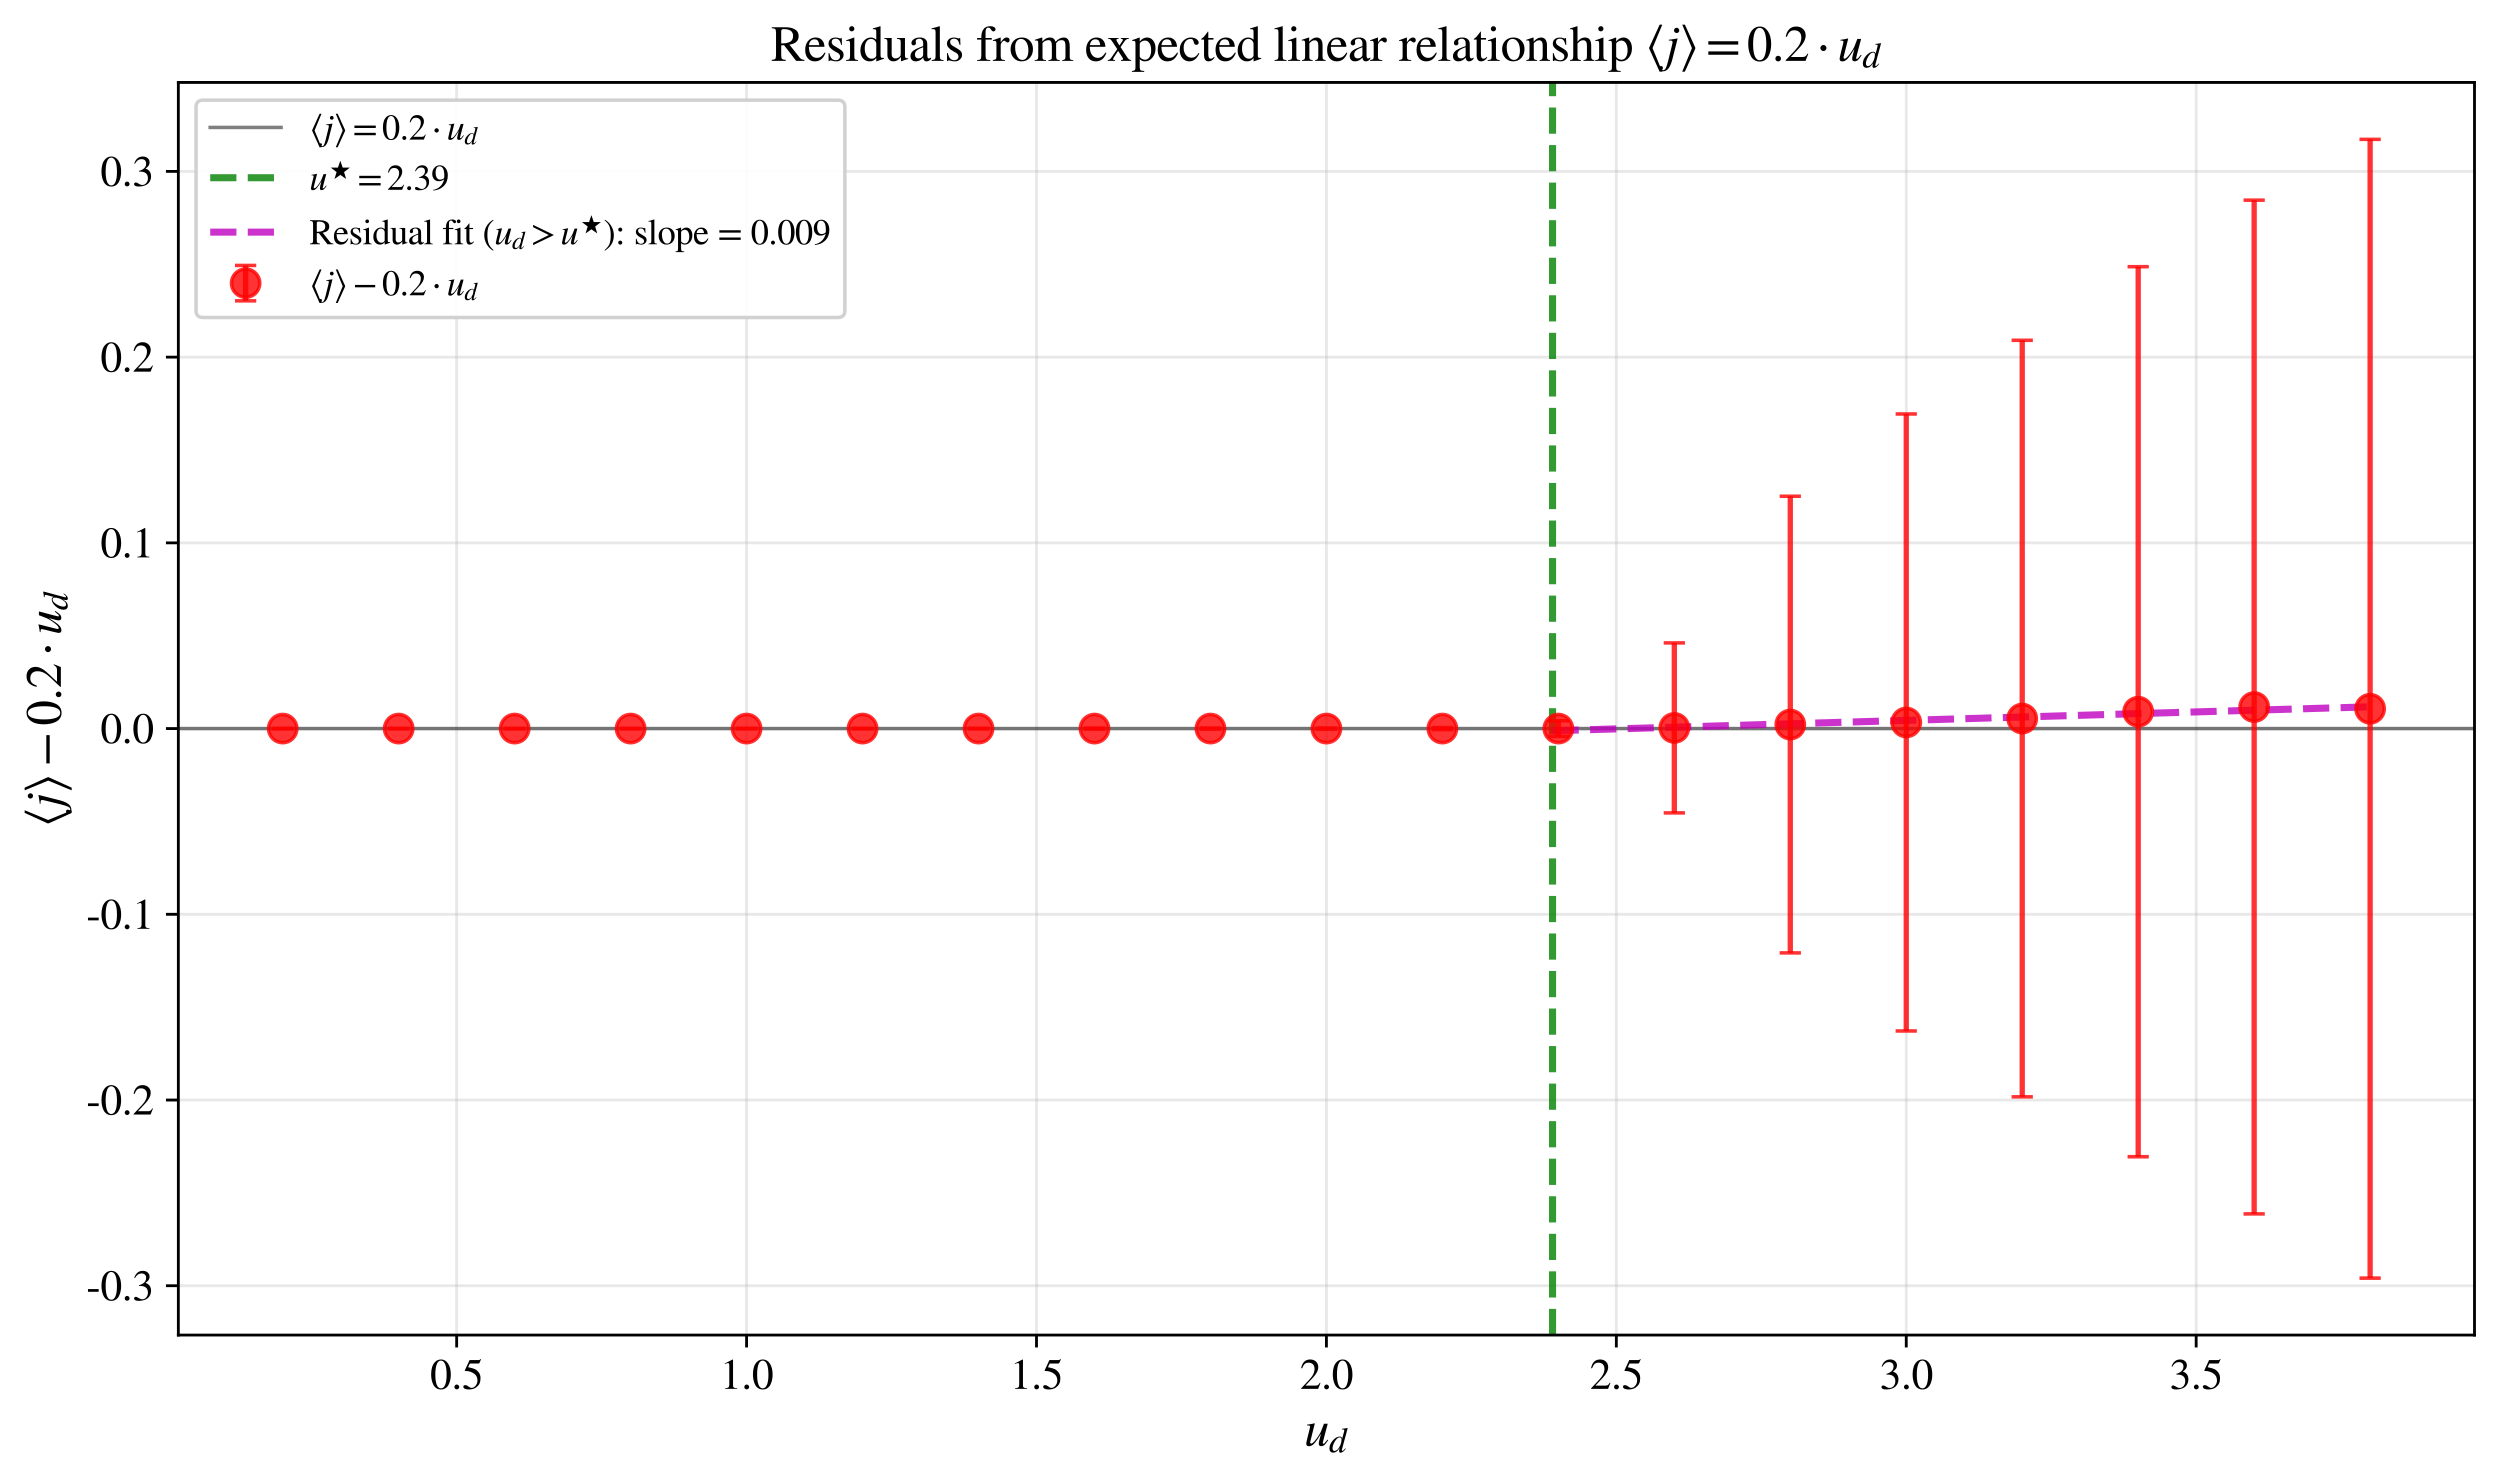 <?xml version="1.0" encoding="utf-8" standalone="no"?>
<!DOCTYPE svg PUBLIC "-//W3C//DTD SVG 1.1//EN"
  "http://www.w3.org/Graphics/SVG/1.1/DTD/svg11.dtd">
<svg xmlns:xlink="http://www.w3.org/1999/xlink" width="705.896pt" height="418.567pt" viewBox="0 0 705.896 418.567" xmlns="http://www.w3.org/2000/svg" version="1.1">
 <defs>
  <style type="text/css">*{stroke-linejoin: round; stroke-linecap: butt}</style>
 </defs>
 <g id="figure_1">
  <g id="patch_1">
   <path d="M 0 418.567 
L 705.896 418.567 
L 705.896 0 
L 0 0 
z
" style="fill: #ffffff"/>
  </g>
  <g id="axes_1">
   <g id="patch_2">
    <path d="M 50.356 376.967 
L 698.696 376.967 
L 698.696 23.28 
L 50.356 23.28 
z
" style="fill: #ffffff"/>
   </g>
   <g id="matplotlib.axis_1">
    <g id="xtick_1">
     <g id="line2d_1">
      <path d="M 128.942 376.967 
L 128.942 23.28 
" clip-path="url(#p0d3e8752c0)" style="fill: none; stroke: #b0b0b0; stroke-opacity: 0.3; stroke-width: 0.8; stroke-linecap: square"/>
     </g>
     <g id="line2d_2">
      <defs>
       <path id="m5eecadf850" d="M 0 0 
L 0 3.5 
" style="stroke: #000000; stroke-width: 0.8"/>
      </defs>
      <g>
       <use xlink:href="#m5eecadf850" x="128.942" y="376.967" style="stroke: #000000; stroke-width: 0.8"/>
      </g>
     </g>
     <g id="text_1">
      <!-- 0.5 -->
      <g transform="translate(121.442 392.163) scale(0.12 -0.12)">
       <defs>
        <path id="STIXGeneral-Regular-30" d="M 3046 2112 
Q 3046 1683 2963 1302 
Q 2880 922 2717 602 
Q 2554 282 2266 96 
Q 1978 -90 1600 -90 
Q 1210 -90 915 108 
Q 621 307 461 640 
Q 301 973 227 1350 
Q 154 1728 154 2150 
Q 154 2746 301 3222 
Q 448 3699 790 4012 
Q 1133 4326 1626 4326 
Q 2253 4326 2649 3712 
Q 3046 3098 3046 2112 
z
M 2432 2080 
Q 2432 3091 2217 3625 
Q 2003 4160 1587 4160 
Q 1190 4160 979 3622 
Q 768 3085 768 2106 
Q 768 1120 979 598 
Q 1190 77 1600 77 
Q 2003 77 2217 598 
Q 2432 1120 2432 2080 
z
" transform="scale(0.016)"/>
        <path id="STIXGeneral-Regular-2e" d="M 1158 275 
Q 1158 134 1052 32 
Q 947 -70 800 -70 
Q 653 -70 550 32 
Q 448 134 448 281 
Q 448 429 553 534 
Q 659 640 806 640 
Q 947 640 1052 531 
Q 1158 422 1158 275 
z
" transform="scale(0.016)"/>
        <path id="STIXGeneral-Regular-35" d="M 2803 4358 
L 2573 3814 
Q 2534 3731 2400 3731 
L 1158 3731 
L 902 3187 
Q 1606 3053 1920 2896 
Q 2234 2739 2502 2368 
Q 2726 2061 2726 1555 
Q 2726 1094 2576 780 
Q 2426 467 2099 224 
Q 1664 -90 1011 -90 
Q 646 -90 422 19 
Q 198 128 198 307 
Q 198 550 486 550 
Q 717 550 960 352 
Q 1210 147 1414 147 
Q 1747 147 2012 480 
Q 2278 813 2278 1229 
Q 2278 1843 1850 2189 
Q 1293 2637 486 2637 
Q 410 2637 410 2688 
L 416 2720 
L 1114 4237 
L 2438 4237 
Q 2547 4237 2608 4269 
Q 2669 4301 2746 4403 
L 2803 4358 
z
" transform="scale(0.016)"/>
       </defs>
       <use xlink:href="#STIXGeneral-Regular-30"/>
       <use xlink:href="#STIXGeneral-Regular-2e" x="50"/>
       <use xlink:href="#STIXGeneral-Regular-35" x="75"/>
      </g>
     </g>
    </g>
    <g id="xtick_2">
     <g id="line2d_3">
      <path d="M 210.803 376.967 
L 210.803 23.28 
" clip-path="url(#p0d3e8752c0)" style="fill: none; stroke: #b0b0b0; stroke-opacity: 0.3; stroke-width: 0.8; stroke-linecap: square"/>
     </g>
     <g id="line2d_4">
      <g>
       <use xlink:href="#m5eecadf850" x="210.803" y="376.967" style="stroke: #000000; stroke-width: 0.8"/>
      </g>
     </g>
     <g id="text_2">
      <!-- 1.0 -->
      <g transform="translate(203.303 392.163) scale(0.12 -0.12)">
       <defs>
        <path id="STIXGeneral-Regular-31" d="M 2522 0 
L 755 0 
L 755 96 
Q 1107 115 1235 227 
Q 1363 339 1363 608 
L 1363 3482 
Q 1363 3795 1171 3795 
Q 1082 3795 883 3718 
L 710 3654 
L 710 3744 
L 1856 4326 
L 1914 4307 
L 1914 486 
Q 1914 275 2042 185 
Q 2170 96 2522 96 
L 2522 0 
z
" transform="scale(0.016)"/>
       </defs>
       <use xlink:href="#STIXGeneral-Regular-31"/>
       <use xlink:href="#STIXGeneral-Regular-2e" x="50"/>
       <use xlink:href="#STIXGeneral-Regular-30" x="75"/>
      </g>
     </g>
    </g>
    <g id="xtick_3">
     <g id="line2d_5">
      <path d="M 292.665 376.967 
L 292.665 23.28 
" clip-path="url(#p0d3e8752c0)" style="fill: none; stroke: #b0b0b0; stroke-opacity: 0.3; stroke-width: 0.8; stroke-linecap: square"/>
     </g>
     <g id="line2d_6">
      <g>
       <use xlink:href="#m5eecadf850" x="292.665" y="376.967" style="stroke: #000000; stroke-width: 0.8"/>
      </g>
     </g>
     <g id="text_3">
      <!-- 1.5 -->
      <g transform="translate(285.165 392.163) scale(0.12 -0.12)">
       <use xlink:href="#STIXGeneral-Regular-31"/>
       <use xlink:href="#STIXGeneral-Regular-2e" x="50"/>
       <use xlink:href="#STIXGeneral-Regular-35" x="75"/>
      </g>
     </g>
    </g>
    <g id="xtick_4">
     <g id="line2d_7">
      <path d="M 374.526 376.967 
L 374.526 23.28 
" clip-path="url(#p0d3e8752c0)" style="fill: none; stroke: #b0b0b0; stroke-opacity: 0.3; stroke-width: 0.8; stroke-linecap: square"/>
     </g>
     <g id="line2d_8">
      <g>
       <use xlink:href="#m5eecadf850" x="374.526" y="376.967" style="stroke: #000000; stroke-width: 0.8"/>
      </g>
     </g>
     <g id="text_4">
      <!-- 2.0 -->
      <g transform="translate(367.026 392.163) scale(0.12 -0.12)">
       <defs>
        <path id="STIXGeneral-Regular-32" d="M 3034 877 
L 2688 0 
L 186 0 
L 186 77 
L 1325 1286 
Q 1773 1754 1965 2144 
Q 2157 2534 2157 2950 
Q 2157 3379 1920 3616 
Q 1683 3853 1267 3853 
Q 922 3853 720 3673 
Q 518 3494 326 3021 
L 192 3053 
Q 301 3648 630 3987 
Q 960 4326 1523 4326 
Q 2054 4326 2380 4006 
Q 2707 3686 2707 3200 
Q 2707 2477 1888 1613 
L 832 486 
L 2330 486 
Q 2541 486 2665 569 
Q 2790 653 2944 915 
L 3034 877 
z
" transform="scale(0.016)"/>
       </defs>
       <use xlink:href="#STIXGeneral-Regular-32"/>
       <use xlink:href="#STIXGeneral-Regular-2e" x="50"/>
       <use xlink:href="#STIXGeneral-Regular-30" x="75"/>
      </g>
     </g>
    </g>
    <g id="xtick_5">
     <g id="line2d_9">
      <path d="M 456.387 376.967 
L 456.387 23.28 
" clip-path="url(#p0d3e8752c0)" style="fill: none; stroke: #b0b0b0; stroke-opacity: 0.3; stroke-width: 0.8; stroke-linecap: square"/>
     </g>
     <g id="line2d_10">
      <g>
       <use xlink:href="#m5eecadf850" x="456.387" y="376.967" style="stroke: #000000; stroke-width: 0.8"/>
      </g>
     </g>
     <g id="text_5">
      <!-- 2.5 -->
      <g transform="translate(448.887 392.163) scale(0.12 -0.12)">
       <use xlink:href="#STIXGeneral-Regular-32"/>
       <use xlink:href="#STIXGeneral-Regular-2e" x="50"/>
       <use xlink:href="#STIXGeneral-Regular-35" x="75"/>
      </g>
     </g>
    </g>
    <g id="xtick_6">
     <g id="line2d_11">
      <path d="M 538.248 376.967 
L 538.248 23.28 
" clip-path="url(#p0d3e8752c0)" style="fill: none; stroke: #b0b0b0; stroke-opacity: 0.3; stroke-width: 0.8; stroke-linecap: square"/>
     </g>
     <g id="line2d_12">
      <g>
       <use xlink:href="#m5eecadf850" x="538.248" y="376.967" style="stroke: #000000; stroke-width: 0.8"/>
      </g>
     </g>
     <g id="text_6">
      <!-- 3.0 -->
      <g transform="translate(530.748 392.163) scale(0.12 -0.12)">
       <defs>
        <path id="STIXGeneral-Regular-33" d="M 390 3264 
L 288 3290 
Q 435 3770 748 4048 
Q 1062 4326 1542 4326 
Q 1990 4326 2265 4083 
Q 2541 3840 2541 3450 
Q 2541 2925 1946 2566 
Q 2298 2413 2477 2227 
Q 2758 1914 2758 1402 
Q 2758 890 2464 506 
Q 2246 211 1840 60 
Q 1434 -90 979 -90 
Q 262 -90 262 275 
Q 262 378 339 442 
Q 416 506 525 506 
Q 685 506 915 339 
Q 1197 141 1466 141 
Q 1818 141 2058 425 
Q 2298 710 2298 1120 
Q 2298 1856 1632 2048 
Q 1434 2112 979 2112 
L 979 2202 
Q 1338 2323 1517 2432 
Q 2035 2726 2035 3290 
Q 2035 3610 1852 3776 
Q 1670 3942 1344 3942 
Q 768 3942 390 3264 
z
" transform="scale(0.016)"/>
       </defs>
       <use xlink:href="#STIXGeneral-Regular-33"/>
       <use xlink:href="#STIXGeneral-Regular-2e" x="50"/>
       <use xlink:href="#STIXGeneral-Regular-30" x="75"/>
      </g>
     </g>
    </g>
    <g id="xtick_7">
     <g id="line2d_13">
      <path d="M 620.109 376.967 
L 620.109 23.28 
" clip-path="url(#p0d3e8752c0)" style="fill: none; stroke: #b0b0b0; stroke-opacity: 0.3; stroke-width: 0.8; stroke-linecap: square"/>
     </g>
     <g id="line2d_14">
      <g>
       <use xlink:href="#m5eecadf850" x="620.109" y="376.967" style="stroke: #000000; stroke-width: 0.8"/>
      </g>
     </g>
     <g id="text_7">
      <!-- 3.5 -->
      <g transform="translate(612.609 392.163) scale(0.12 -0.12)">
       <use xlink:href="#STIXGeneral-Regular-33"/>
       <use xlink:href="#STIXGeneral-Regular-2e" x="50"/>
       <use xlink:href="#STIXGeneral-Regular-35" x="75"/>
      </g>
     </g>
    </g>
    <g id="text_8">
     <!-- $u_d$ -->
     <g transform="translate(368.226 408.329) scale(0.14 -0.14)">
      <defs>
       <path id="STIXGeneral-Italic-75" d="M 2950 762 
L 3040 704 
Q 2733 237 2560 89 
Q 2387 -58 2157 -58 
Q 1850 -58 1850 250 
Q 1850 538 2138 1510 
Q 1568 576 1257 253 
Q 947 -70 608 -70 
Q 269 -70 269 269 
Q 269 384 442 1088 
L 666 1978 
Q 755 2349 755 2406 
Q 755 2483 684 2521 
Q 614 2560 365 2560 
L 365 2650 
Q 806 2701 1325 2822 
L 1350 2803 
L 781 531 
Q 762 474 762 429 
Q 762 269 890 269 
Q 1178 269 1798 1210 
Q 2010 1530 2128 1795 
Q 2246 2061 2502 2765 
L 2976 2765 
L 2470 851 
Q 2349 390 2349 352 
Q 2349 243 2419 243 
Q 2496 243 2605 345 
Q 2714 448 2950 762 
z
" transform="scale(0.016)"/>
       <path id="STIXGeneral-Italic-64" d="M 3334 4371 
L 3373 4333 
L 3123 3360 
L 2739 1958 
Q 2323 429 2323 384 
Q 2323 256 2438 256 
Q 2522 256 2614 336 
Q 2707 416 2963 710 
L 3040 646 
Q 2547 -83 2099 -83 
Q 1978 -83 1907 -6 
Q 1837 70 1837 205 
Q 1837 397 1920 774 
Q 1645 307 1379 118 
Q 1114 -70 781 -70 
Q 461 -70 278 125 
Q 96 320 96 678 
Q 96 1440 713 2131 
Q 1331 2822 1965 2822 
Q 2163 2822 2256 2732 
Q 2349 2643 2381 2451 
L 2387 2451 
L 2675 3494 
Q 2765 3808 2765 3949 
Q 2765 4051 2694 4076 
Q 2624 4102 2355 4115 
L 2355 4224 
Q 2848 4269 3334 4371 
z
M 2278 2310 
Q 2278 2477 2185 2576 
Q 2093 2675 1978 2675 
Q 1677 2675 1395 2381 
Q 1075 2042 864 1571 
Q 653 1101 653 704 
Q 653 486 752 361 
Q 851 237 1024 237 
Q 1312 237 1606 550 
Q 1901 864 2089 1350 
Q 2278 1837 2278 2310 
z
" transform="scale(0.016)"/>
      </defs>
      <use xlink:href="#STIXGeneral-Italic-75" transform="translate(0 0.906)"/>
      <use xlink:href="#STIXGeneral-Italic-64" transform="translate(50 -12.322) scale(0.7)"/>
     </g>
    </g>
   </g>
   <g id="matplotlib.axis_2">
    <g id="ytick_1">
     <g id="line2d_15">
      <path d="M 50.356 363.04 
L 698.696 363.04 
" clip-path="url(#p0d3e8752c0)" style="fill: none; stroke: #b0b0b0; stroke-opacity: 0.3; stroke-width: 0.8; stroke-linecap: square"/>
     </g>
     <g id="line2d_16">
      <defs>
       <path id="m56908641bc" d="M 0 0 
L -3.5 0 
" style="stroke: #000000; stroke-width: 0.8"/>
      </defs>
      <g>
       <use xlink:href="#m56908641bc" x="50.356" y="363.04" style="stroke: #000000; stroke-width: 0.8"/>
      </g>
     </g>
     <g id="text_9">
      <!-- -0.3 -->
      <g transform="translate(24.36 367.138) scale(0.12 -0.12)">
       <defs>
        <path id="STIXGeneral-Regular-2d" d="M 1824 1242 
L 250 1242 
L 250 1645 
L 1824 1645 
L 1824 1242 
z
" transform="scale(0.016)"/>
       </defs>
       <use xlink:href="#STIXGeneral-Regular-2d"/>
       <use xlink:href="#STIXGeneral-Regular-30" x="33.3"/>
       <use xlink:href="#STIXGeneral-Regular-2e" x="83.3"/>
       <use xlink:href="#STIXGeneral-Regular-33" x="108.3"/>
      </g>
     </g>
    </g>
    <g id="ytick_2">
     <g id="line2d_17">
      <path d="M 50.356 310.6 
L 698.696 310.6 
" clip-path="url(#p0d3e8752c0)" style="fill: none; stroke: #b0b0b0; stroke-opacity: 0.3; stroke-width: 0.8; stroke-linecap: square"/>
     </g>
     <g id="line2d_18">
      <g>
       <use xlink:href="#m56908641bc" x="50.356" y="310.6" style="stroke: #000000; stroke-width: 0.8"/>
      </g>
     </g>
     <g id="text_10">
      <!-- -0.2 -->
      <g transform="translate(24.36 314.698) scale(0.12 -0.12)">
       <use xlink:href="#STIXGeneral-Regular-2d"/>
       <use xlink:href="#STIXGeneral-Regular-30" x="33.3"/>
       <use xlink:href="#STIXGeneral-Regular-2e" x="83.3"/>
       <use xlink:href="#STIXGeneral-Regular-32" x="108.3"/>
      </g>
     </g>
    </g>
    <g id="ytick_3">
     <g id="line2d_19">
      <path d="M 50.356 258.16 
L 698.696 258.16 
" clip-path="url(#p0d3e8752c0)" style="fill: none; stroke: #b0b0b0; stroke-opacity: 0.3; stroke-width: 0.8; stroke-linecap: square"/>
     </g>
     <g id="line2d_20">
      <g>
       <use xlink:href="#m56908641bc" x="50.356" y="258.16" style="stroke: #000000; stroke-width: 0.8"/>
      </g>
     </g>
     <g id="text_11">
      <!-- -0.1 -->
      <g transform="translate(24.36 262.258) scale(0.12 -0.12)">
       <use xlink:href="#STIXGeneral-Regular-2d"/>
       <use xlink:href="#STIXGeneral-Regular-30" x="33.3"/>
       <use xlink:href="#STIXGeneral-Regular-2e" x="83.3"/>
       <use xlink:href="#STIXGeneral-Regular-31" x="108.3"/>
      </g>
     </g>
    </g>
    <g id="ytick_4">
     <g id="line2d_21">
      <path d="M 50.356 205.72 
L 698.696 205.72 
" clip-path="url(#p0d3e8752c0)" style="fill: none; stroke: #b0b0b0; stroke-opacity: 0.3; stroke-width: 0.8; stroke-linecap: square"/>
     </g>
     <g id="line2d_22">
      <g>
       <use xlink:href="#m56908641bc" x="50.356" y="205.72" style="stroke: #000000; stroke-width: 0.8"/>
      </g>
     </g>
     <g id="text_12">
      <!-- 0.0 -->
      <g transform="translate(28.356 209.817) scale(0.12 -0.12)">
       <use xlink:href="#STIXGeneral-Regular-30"/>
       <use xlink:href="#STIXGeneral-Regular-2e" x="50"/>
       <use xlink:href="#STIXGeneral-Regular-30" x="75"/>
      </g>
     </g>
    </g>
    <g id="ytick_5">
     <g id="line2d_23">
      <path d="M 50.356 153.28 
L 698.696 153.28 
" clip-path="url(#p0d3e8752c0)" style="fill: none; stroke: #b0b0b0; stroke-opacity: 0.3; stroke-width: 0.8; stroke-linecap: square"/>
     </g>
     <g id="line2d_24">
      <g>
       <use xlink:href="#m56908641bc" x="50.356" y="153.28" style="stroke: #000000; stroke-width: 0.8"/>
      </g>
     </g>
     <g id="text_13">
      <!-- 0.1 -->
      <g transform="translate(28.356 157.377) scale(0.12 -0.12)">
       <use xlink:href="#STIXGeneral-Regular-30"/>
       <use xlink:href="#STIXGeneral-Regular-2e" x="50"/>
       <use xlink:href="#STIXGeneral-Regular-31" x="75"/>
      </g>
     </g>
    </g>
    <g id="ytick_6">
     <g id="line2d_25">
      <path d="M 50.356 100.84 
L 698.696 100.84 
" clip-path="url(#p0d3e8752c0)" style="fill: none; stroke: #b0b0b0; stroke-opacity: 0.3; stroke-width: 0.8; stroke-linecap: square"/>
     </g>
     <g id="line2d_26">
      <g>
       <use xlink:href="#m56908641bc" x="50.356" y="100.84" style="stroke: #000000; stroke-width: 0.8"/>
      </g>
     </g>
     <g id="text_14">
      <!-- 0.2 -->
      <g transform="translate(28.356 104.937) scale(0.12 -0.12)">
       <use xlink:href="#STIXGeneral-Regular-30"/>
       <use xlink:href="#STIXGeneral-Regular-2e" x="50"/>
       <use xlink:href="#STIXGeneral-Regular-32" x="75"/>
      </g>
     </g>
    </g>
    <g id="ytick_7">
     <g id="line2d_27">
      <path d="M 50.356 48.399 
L 698.696 48.399 
" clip-path="url(#p0d3e8752c0)" style="fill: none; stroke: #b0b0b0; stroke-opacity: 0.3; stroke-width: 0.8; stroke-linecap: square"/>
     </g>
     <g id="line2d_28">
      <g>
       <use xlink:href="#m56908641bc" x="50.356" y="48.399" style="stroke: #000000; stroke-width: 0.8"/>
      </g>
     </g>
     <g id="text_15">
      <!-- 0.3 -->
      <g transform="translate(28.356 52.497) scale(0.12 -0.12)">
       <use xlink:href="#STIXGeneral-Regular-30"/>
       <use xlink:href="#STIXGeneral-Regular-2e" x="50"/>
       <use xlink:href="#STIXGeneral-Regular-33" x="75"/>
      </g>
     </g>
    </g>
    <g id="text_16">
     <!-- $\langle j \rangle - 0.2 \cdot u_d$ -->
     <g transform="translate(17.28 233.584) rotate(-90) scale(0.14 -0.14)">
      <defs>
       <path id="STIXGeneral-Regular-27e8" d="M 2144 4563 
L 915 1606 
L 2138 -1363 
L 1805 -1363 
L 493 1542 
L 493 1670 
L 1811 4563 
L 2144 4563 
z
" transform="scale(0.016)"/>
       <path id="STIXGeneral-Italic-6a" d="M 1786 3827 
Q 1786 3699 1690 3603 
Q 1594 3507 1466 3507 
Q 1318 3507 1219 3600 
Q 1120 3693 1120 3840 
Q 1120 3981 1222 4077 
Q 1325 4173 1459 4173 
Q 1587 4173 1686 4067 
Q 1786 3962 1786 3827 
z
M 1574 2803 
L 909 179 
Q 710 -595 419 -960 
Q 128 -1325 -288 -1325 
Q -512 -1325 -653 -1216 
Q -794 -1107 -794 -934 
Q -794 -819 -717 -736 
Q -640 -653 -531 -653 
Q -282 -653 -282 -890 
Q -282 -966 -320 -1014 
Q -358 -1062 -358 -1107 
Q -358 -1184 -243 -1184 
Q -51 -1184 80 -934 
Q 211 -685 378 -19 
L 838 1850 
Q 941 2266 941 2362 
Q 941 2470 873 2515 
Q 806 2560 634 2560 
L 467 2560 
L 467 2662 
Q 755 2682 1549 2822 
L 1574 2803 
z
" transform="scale(0.016)"/>
       <path id="STIXGeneral-Regular-27e9" d="M 2067 1536 
L 749 -1363 
L 416 -1363 
L 1645 1600 
L 422 4563 
L 755 4563 
L 2067 1664 
L 2067 1536 
z
" transform="scale(0.016)"/>
       <path id="STIXGeneral-Regular-2212" d="M 3974 1408 
L 410 1408 
L 410 1830 
L 3974 1830 
L 3974 1408 
z
" transform="scale(0.016)"/>
       <path id="STIXGeneral-Regular-22c5" d="M 1187 1888 
Q 1299 1773 1299 1619 
Q 1299 1466 1187 1350 
Q 1075 1235 921 1235 
Q 768 1235 649 1353 
Q 531 1472 531 1619 
Q 531 1766 649 1884 
Q 768 2003 921 2003 
Q 1075 2003 1187 1888 
z
" transform="scale(0.016)"/>
      </defs>
      <use xlink:href="#STIXGeneral-Regular-27e8" transform="translate(0 0.703)"/>
      <use xlink:href="#STIXGeneral-Italic-6a" transform="translate(40 0.703)"/>
      <use xlink:href="#STIXGeneral-Regular-27e9" transform="translate(67.8 0.703)"/>
      <use xlink:href="#STIXGeneral-Regular-2212" transform="translate(122.24 0.703)"/>
      <use xlink:href="#STIXGeneral-Regular-30" transform="translate(205.18 0.703)"/>
      <use xlink:href="#STIXGeneral-Regular-2e" transform="translate(255.18 0.703)"/>
      <use xlink:href="#STIXGeneral-Regular-32" transform="translate(280.18 0.703)"/>
      <use xlink:href="#STIXGeneral-Regular-22c5" transform="translate(344.62 0.703)"/>
      <use xlink:href="#STIXGeneral-Italic-75" transform="translate(387.66 0.703)"/>
      <use xlink:href="#STIXGeneral-Italic-64" transform="translate(437.66 -12.525) scale(0.7)"/>
     </g>
    </g>
   </g>
   <g id="line2d_29">
    <path d="M 50.356 205.72 
L 698.696 205.72 
" clip-path="url(#p0d3e8752c0)" style="fill: none; stroke: #000000; stroke-opacity: 0.5; stroke-linecap: square"/>
   </g>
   <g id="line2d_30">
    <path d="M 438.377 376.967 
L 438.377 23.28 
" clip-path="url(#p0d3e8752c0)" style="fill: none; stroke-dasharray: 7.4,3.2; stroke-dashoffset: 0; stroke: #008000; stroke-opacity: 0.8; stroke-width: 2"/>
   </g>
   <g id="line2d_31">
    <path d="M 438.377 206.336 
L 440.709 206.268 
L 443.041 206.2 
L 445.373 206.131 
L 447.704 206.063 
L 450.036 205.995 
L 452.368 205.926 
L 454.7 205.858 
L 457.032 205.79 
L 459.364 205.721 
L 461.695 205.653 
L 464.027 205.585 
L 466.359 205.516 
L 468.691 205.448 
L 471.023 205.38 
L 473.354 205.311 
L 475.686 205.243 
L 478.018 205.175 
L 480.35 205.107 
L 482.682 205.038 
L 485.013 204.97 
L 487.345 204.902 
L 489.677 204.833 
L 492.009 204.765 
L 494.341 204.697 
L 496.672 204.628 
L 499.004 204.56 
L 501.336 204.492 
L 503.668 204.423 
L 506 204.355 
L 508.331 204.287 
L 510.663 204.218 
L 512.995 204.15 
L 515.327 204.082 
L 517.659 204.014 
L 519.99 203.945 
L 522.322 203.877 
L 524.654 203.809 
L 526.986 203.74 
L 529.318 203.672 
L 531.649 203.604 
L 533.981 203.535 
L 536.313 203.467 
L 538.645 203.399 
L 540.977 203.33 
L 543.308 203.262 
L 545.64 203.194 
L 547.972 203.125 
L 550.304 203.057 
L 552.636 202.989 
L 554.967 202.921 
L 557.299 202.852 
L 559.631 202.784 
L 561.963 202.716 
L 564.295 202.647 
L 566.626 202.579 
L 568.958 202.511 
L 571.29 202.442 
L 573.622 202.374 
L 575.954 202.306 
L 578.285 202.237 
L 580.617 202.169 
L 582.949 202.101 
L 585.281 202.032 
L 587.613 201.964 
L 589.944 201.896 
L 592.276 201.828 
L 594.608 201.759 
L 596.94 201.691 
L 599.272 201.623 
L 601.603 201.554 
L 603.935 201.486 
L 606.267 201.418 
L 608.599 201.349 
L 610.931 201.281 
L 613.262 201.213 
L 615.594 201.144 
L 617.926 201.076 
L 620.258 201.008 
L 622.59 200.94 
L 624.921 200.871 
L 627.253 200.803 
L 629.585 200.735 
L 631.917 200.666 
L 634.249 200.598 
L 636.58 200.53 
L 638.912 200.461 
L 641.244 200.393 
L 643.576 200.325 
L 645.908 200.256 
L 648.239 200.188 
L 650.571 200.12 
L 652.903 200.051 
L 655.235 199.983 
L 657.567 199.915 
L 659.898 199.847 
L 662.23 199.778 
L 664.562 199.71 
L 666.894 199.642 
L 669.226 199.573 
" clip-path="url(#p0d3e8752c0)" style="fill: none; stroke-dasharray: 7.4,3.2; stroke-dashoffset: 0; stroke: #bf00bf; stroke-opacity: 0.8; stroke-width: 2"/>
   </g>
   <g id="patch_3">
    <path d="M 50.356 376.967 
L 50.356 23.28 
" style="fill: none; stroke: #000000; stroke-width: 0.8; stroke-linejoin: miter; stroke-linecap: square"/>
   </g>
   <g id="patch_4">
    <path d="M 698.696 376.967 
L 698.696 23.28 
" style="fill: none; stroke: #000000; stroke-width: 0.8; stroke-linejoin: miter; stroke-linecap: square"/>
   </g>
   <g id="patch_5">
    <path d="M 50.356 376.967 
L 698.696 376.967 
" style="fill: none; stroke: #000000; stroke-width: 0.8; stroke-linejoin: miter; stroke-linecap: square"/>
   </g>
   <g id="patch_6">
    <path d="M 50.356 23.28 
L 698.696 23.28 
" style="fill: none; stroke: #000000; stroke-width: 0.8; stroke-linejoin: miter; stroke-linecap: square"/>
   </g>
   <g id="text_17">
    <!-- Residuals from expected linear relationship $\langle j \rangle = 0.2 \cdot u_d$ -->
    <g transform="translate(217.656 17.28) scale(0.14 -0.14)">
     <defs>
      <path id="STIXGeneral-Regular-52" d="M 4224 0 
L 3187 0 
L 1664 1971 
L 1306 1958 
L 1306 717 
Q 1306 352 1405 249 
Q 1504 147 1875 122 
L 1875 0 
L 109 0 
L 109 122 
Q 474 154 563 262 
Q 653 371 653 794 
L 653 3526 
Q 653 3885 563 3987 
Q 474 4090 109 4115 
L 109 4237 
L 1850 4237 
Q 2726 4237 3187 3859 
Q 3501 3603 3501 3091 
Q 3501 2221 2342 2042 
L 3622 422 
Q 3757 256 3878 198 
Q 4000 141 4224 122 
L 4224 0 
z
M 1306 3731 
L 1306 2195 
Q 1766 2202 1990 2246 
Q 2214 2291 2438 2413 
Q 2803 2618 2803 3142 
Q 2803 4000 1632 4000 
Q 1459 4000 1382 3945 
Q 1306 3891 1306 3731 
z
" transform="scale(0.016)"/>
      <path id="STIXGeneral-Regular-65" d="M 2611 1050 
L 2714 1005 
Q 2330 -64 1376 -64 
Q 813 -64 486 329 
Q 160 723 160 1389 
Q 160 2074 525 2509 
Q 890 2944 1485 2944 
Q 2061 2944 2374 2502 
Q 2560 2246 2592 1773 
L 621 1773 
Q 646 1370 700 1158 
Q 755 947 915 730 
Q 1184 378 1626 378 
Q 1939 378 2153 531 
Q 2368 685 2611 1050 
z
M 634 1978 
L 1939 1978 
Q 1882 2381 1750 2547 
Q 1619 2714 1312 2714 
Q 1043 2714 864 2525 
Q 685 2336 634 1978 
z
" transform="scale(0.016)"/>
      <path id="STIXGeneral-Regular-73" d="M 998 1926 
L 1664 1523 
Q 1984 1331 2105 1164 
Q 2227 998 2227 736 
Q 2227 416 1961 176 
Q 1696 -64 1331 -64 
Q 1030 -64 864 -6 
Q 691 51 570 51 
Q 461 51 416 -26 
L 333 -26 
L 333 979 
L 435 979 
Q 538 512 730 294 
Q 922 77 1248 77 
Q 1485 77 1632 211 
Q 1779 346 1779 550 
Q 1779 845 1440 1030 
L 1094 1222 
Q 326 1651 326 2150 
Q 326 2522 566 2730 
Q 806 2938 1210 2938 
Q 1491 2938 1638 2867 
Q 1754 2816 1818 2816 
Q 1862 2816 1920 2880 
L 1990 2880 
L 2022 2010 
L 1926 2010 
Q 1818 2445 1654 2621 
Q 1491 2797 1203 2797 
Q 986 2797 854 2688 
Q 723 2579 723 2362 
Q 723 2253 796 2128 
Q 870 2003 998 1926 
z
" transform="scale(0.016)"/>
      <path id="STIXGeneral-Regular-69" d="M 1152 4045 
Q 1152 3904 1056 3811 
Q 960 3718 819 3718 
Q 685 3718 592 3811 
Q 499 3904 499 4045 
Q 499 4179 595 4275 
Q 691 4371 826 4371 
Q 966 4371 1059 4275 
Q 1152 4179 1152 4045 
z
M 1619 0 
L 102 0 
L 102 96 
Q 435 115 521 211 
Q 608 307 608 666 
L 608 2118 
Q 608 2342 563 2432 
Q 518 2522 397 2522 
Q 243 2522 128 2490 
L 128 2592 
L 1120 2944 
L 1146 2918 
L 1146 672 
Q 1146 314 1226 218 
Q 1306 122 1619 96 
L 1619 0 
z
" transform="scale(0.016)"/>
      <path id="STIXGeneral-Regular-64" d="M 3142 269 
L 2202 -64 
L 2176 -45 
L 2176 365 
Q 1869 -64 1357 -64 
Q 826 -64 499 317 
Q 173 698 173 1312 
Q 173 1990 563 2467 
Q 954 2944 1504 2944 
Q 1850 2944 2176 2669 
L 2176 3667 
Q 2176 3866 2118 3930 
Q 2061 3994 1882 3994 
Q 1792 3994 1741 3987 
L 1741 4090 
Q 2323 4243 2682 4371 
L 2714 4358 
L 2714 730 
Q 2714 506 2768 435 
Q 2822 365 2995 365 
Q 3034 365 3142 371 
L 3142 269 
z
M 2176 653 
L 2176 2125 
Q 2176 2381 1981 2573 
Q 1786 2765 1523 2765 
Q 1158 2765 940 2438 
Q 723 2112 723 1568 
Q 723 979 963 624 
Q 1203 269 1606 269 
Q 1907 269 2080 474 
Q 2176 582 2176 653 
z
" transform="scale(0.016)"/>
      <path id="STIXGeneral-Regular-75" d="M 3072 320 
L 3072 230 
Q 2573 96 2195 -58 
L 2163 -38 
L 2163 486 
L 2150 486 
Q 1747 -64 1235 -64 
Q 870 -64 662 160 
Q 454 384 454 755 
L 454 2362 
Q 454 2598 371 2688 
Q 288 2778 58 2790 
L 58 2880 
L 992 2880 
L 992 813 
Q 992 595 1123 451 
Q 1254 307 1446 307 
Q 1760 307 1984 506 
Q 2067 582 2099 649 
Q 2131 717 2131 877 
L 2131 2355 
Q 2131 2605 2041 2678 
Q 1952 2752 1658 2771 
L 1658 2880 
L 2669 2880 
L 2669 685 
Q 2669 461 2742 390 
Q 2816 320 3034 320 
L 3072 320 
z
" transform="scale(0.016)"/>
      <path id="STIXGeneral-Regular-61" d="M 2829 422 
L 2829 243 
Q 2586 -64 2253 -64 
Q 1888 -64 1843 403 
L 1837 403 
Q 1427 -64 909 -64 
Q 608 -64 422 112 
Q 237 288 237 602 
Q 237 1050 685 1350 
Q 992 1555 1837 1869 
L 1837 2214 
Q 1837 2502 1699 2646 
Q 1562 2790 1338 2790 
Q 1146 2790 1018 2697 
Q 890 2605 890 2477 
Q 890 2419 909 2348 
Q 928 2278 928 2208 
Q 928 2112 841 2029 
Q 755 1946 634 1946 
Q 525 1946 441 2029 
Q 358 2112 358 2240 
Q 358 2547 685 2752 
Q 986 2944 1421 2944 
Q 1939 2944 2176 2656 
Q 2291 2522 2323 2384 
Q 2355 2246 2355 1946 
L 2355 723 
Q 2355 301 2554 301 
Q 2682 301 2829 422 
z
M 1837 813 
L 1837 1715 
Q 1248 1510 1018 1293 
Q 800 1094 800 800 
Q 800 557 921 432 
Q 1043 307 1242 307 
Q 1453 307 1613 410 
Q 1747 506 1792 589 
Q 1837 672 1837 813 
z
" transform="scale(0.016)"/>
      <path id="STIXGeneral-Regular-6c" d="M 1645 0 
L 134 0 
L 134 96 
Q 435 122 531 221 
Q 627 320 627 589 
L 627 3590 
Q 627 3821 569 3910 
Q 512 4000 358 4000 
Q 224 4000 122 3987 
L 122 4090 
Q 730 4237 1133 4371 
L 1165 4346 
L 1165 557 
Q 1165 288 1254 201 
Q 1344 115 1645 96 
L 1645 0 
z
" transform="scale(0.016)"/>
      <path id="STIXGeneral-Regular-20" transform="scale(0.016)"/>
      <path id="STIXGeneral-Regular-66" d="M 134 2880 
L 659 2880 
Q 666 3264 710 3478 
Q 755 3693 883 3910 
Q 1152 4371 1786 4371 
Q 2074 4371 2262 4259 
Q 2451 4147 2451 3974 
Q 2451 3866 2374 3789 
Q 2298 3712 2182 3712 
Q 2029 3712 1894 3942 
Q 1741 4192 1555 4192 
Q 1197 4192 1197 3622 
L 1197 2880 
L 1978 2880 
L 1978 2675 
L 1197 2675 
L 1197 666 
Q 1197 307 1299 208 
Q 1402 109 1792 96 
L 1792 0 
L 128 0 
L 128 96 
Q 474 115 566 214 
Q 659 314 659 666 
L 659 2675 
L 134 2675 
L 134 2880 
z
" transform="scale(0.016)"/>
      <path id="STIXGeneral-Regular-72" d="M 1024 2931 
L 1024 2342 
Q 1267 2688 1430 2816 
Q 1594 2944 1792 2944 
Q 1958 2944 2051 2854 
Q 2144 2765 2144 2605 
Q 2144 2470 2077 2393 
Q 2010 2317 1894 2317 
Q 1773 2317 1638 2445 
Q 1536 2541 1472 2541 
Q 1338 2541 1181 2355 
Q 1024 2170 1024 2016 
L 1024 576 
Q 1024 301 1133 205 
Q 1242 109 1568 96 
L 1568 0 
L 32 0 
L 32 96 
Q 339 154 412 224 
Q 486 294 486 538 
L 486 2138 
Q 486 2349 438 2435 
Q 390 2522 269 2522 
Q 166 2522 45 2496 
L 45 2598 
Q 448 2726 992 2944 
L 1024 2931 
z
" transform="scale(0.016)"/>
      <path id="STIXGeneral-Regular-6f" d="M 3008 1478 
Q 3008 806 2608 371 
Q 2208 -64 1568 -64 
Q 979 -64 582 368 
Q 186 800 186 1459 
Q 186 2125 582 2534 
Q 979 2944 1626 2944 
Q 2221 2944 2614 2537 
Q 3008 2131 3008 1478 
z
M 2432 1306 
Q 2432 2035 2112 2445 
Q 1856 2765 1504 2765 
Q 1171 2765 966 2493 
Q 762 2221 762 1747 
Q 762 928 1101 435 
Q 1318 115 1677 115 
Q 2029 115 2230 432 
Q 2432 749 2432 1306 
z
" transform="scale(0.016)"/>
      <path id="STIXGeneral-Regular-6d" d="M 4960 0 
L 3565 0 
L 3565 96 
Q 3834 122 3907 208 
Q 3981 294 3981 576 
L 3981 1894 
Q 3981 2278 3869 2444 
Q 3757 2611 3488 2611 
Q 3264 2611 3107 2521 
Q 2950 2432 2803 2221 
L 2803 608 
Q 2803 301 2896 201 
Q 2989 102 3264 96 
L 3264 0 
L 1830 0 
L 1830 96 
Q 2112 115 2189 188 
Q 2266 262 2266 550 
L 2266 1901 
Q 2266 2611 1850 2611 
Q 1670 2611 1468 2531 
Q 1267 2451 1171 2336 
Q 1088 2240 1088 2227 
L 1088 448 
Q 1088 243 1177 176 
Q 1267 109 1523 96 
L 1523 0 
L 102 0 
L 102 96 
Q 371 102 460 195 
Q 550 288 550 563 
L 550 2150 
Q 550 2387 499 2480 
Q 448 2573 326 2573 
Q 230 2573 122 2547 
L 122 2656 
Q 557 2778 1011 2944 
L 1062 2925 
L 1062 2451 
L 1075 2451 
Q 1363 2752 1584 2848 
Q 1805 2944 2054 2944 
Q 2560 2944 2733 2406 
Q 3232 2944 3776 2944 
Q 4518 2944 4518 1792 
L 4518 493 
Q 4518 282 4582 202 
Q 4646 122 4794 109 
L 4960 96 
L 4960 0 
z
" transform="scale(0.016)"/>
      <path id="STIXGeneral-Regular-78" d="M 3066 0 
L 1779 0 
L 1779 96 
Q 1939 109 1987 137 
Q 2035 166 2035 250 
Q 2035 307 1997 365 
L 1414 1261 
L 909 474 
Q 781 275 781 211 
Q 781 96 1037 96 
L 1037 0 
L 109 0 
L 109 96 
Q 269 109 355 169 
Q 442 230 576 422 
L 1306 1478 
L 704 2400 
Q 557 2624 454 2704 
Q 352 2784 211 2784 
L 154 2784 
L 154 2880 
L 1478 2880 
L 1478 2784 
Q 1203 2778 1203 2643 
Q 1203 2509 1498 2074 
Q 1581 1958 1587 1946 
Q 1619 1990 1779 2227 
Q 1811 2285 1856 2349 
Q 1901 2413 1923 2451 
Q 1946 2490 1971 2528 
Q 1997 2566 2006 2595 
Q 2016 2624 2016 2643 
Q 2016 2765 1760 2784 
L 1760 2880 
L 2771 2880 
L 2771 2784 
Q 2445 2771 2253 2502 
L 1722 1734 
L 2541 480 
Q 2790 96 3066 96 
L 3066 0 
z
" transform="scale(0.016)"/>
      <path id="STIXGeneral-Regular-70" d="M 1018 2931 
L 1018 2438 
Q 1421 2944 1939 2944 
Q 2406 2944 2707 2560 
Q 3008 2176 3008 1581 
Q 3008 883 2621 409 
Q 2234 -64 1664 -64 
Q 1466 -64 1328 -6 
Q 1190 51 1018 211 
L 1018 -794 
Q 1018 -1094 1120 -1180 
Q 1222 -1267 1581 -1274 
L 1581 -1389 
L 32 -1389 
L 32 -1280 
Q 314 -1254 397 -1171 
Q 480 -1088 480 -838 
L 480 2157 
Q 480 2381 429 2451 
Q 378 2522 218 2522 
Q 115 2522 58 2515 
L 58 2618 
Q 506 2752 979 2944 
L 1018 2931 
z
M 1018 2138 
L 1018 563 
Q 1018 422 1238 281 
Q 1459 141 1683 141 
Q 2029 141 2243 467 
Q 2458 794 2458 1325 
Q 2458 1888 2243 2224 
Q 2029 2560 1670 2560 
Q 1446 2560 1232 2419 
Q 1018 2278 1018 2138 
z
" transform="scale(0.016)"/>
      <path id="STIXGeneral-Regular-63" d="M 2547 998 
L 2637 941 
Q 2362 403 2112 205 
Q 1786 -64 1376 -64 
Q 845 -64 502 336 
Q 160 736 160 1357 
Q 160 2170 698 2618 
Q 1094 2944 1562 2944 
Q 1965 2944 2256 2749 
Q 2547 2554 2547 2285 
Q 2547 2176 2457 2096 
Q 2368 2016 2246 2016 
Q 2022 2016 1939 2310 
L 1901 2451 
Q 1850 2630 1773 2694 
Q 1696 2758 1523 2758 
Q 1133 2758 893 2451 
Q 653 2144 653 1645 
Q 653 1094 928 745 
Q 1203 397 1645 397 
Q 1920 397 2118 528 
Q 2317 659 2547 998 
z
" transform="scale(0.016)"/>
      <path id="STIXGeneral-Regular-74" d="M 1702 493 
L 1786 422 
Q 1478 -64 1011 -64 
Q 448 -64 448 749 
L 448 2675 
L 109 2675 
Q 83 2694 83 2720 
Q 83 2771 192 2842 
Q 435 2982 813 3526 
Q 826 3546 874 3606 
Q 922 3667 941 3706 
Q 986 3706 986 3622 
L 986 2880 
L 1632 2880 
L 1632 2675 
L 986 2675 
L 986 845 
Q 986 538 1062 403 
Q 1139 269 1318 269 
Q 1510 269 1702 493 
z
" transform="scale(0.016)"/>
      <path id="STIXGeneral-Regular-6e" d="M 3104 0 
L 1773 0 
L 1779 96 
Q 2016 115 2096 233 
Q 2176 352 2176 672 
L 2176 1946 
Q 2176 2592 1709 2592 
Q 1549 2592 1408 2515 
Q 1267 2438 1050 2227 
L 1050 461 
Q 1050 269 1136 192 
Q 1222 115 1466 96 
L 1466 0 
L 115 0 
L 115 96 
Q 358 115 435 214 
Q 512 314 512 602 
L 512 2157 
Q 512 2394 467 2483 
Q 422 2573 288 2573 
Q 160 2573 102 2547 
L 102 2656 
Q 550 2784 979 2944 
L 1030 2925 
L 1030 2426 
L 1037 2426 
Q 1491 2944 1958 2944 
Q 2323 2944 2518 2688 
Q 2714 2432 2714 1958 
L 2714 544 
Q 2714 288 2790 205 
Q 2867 122 3104 96 
L 3104 0 
z
" transform="scale(0.016)"/>
      <path id="STIXGeneral-Regular-68" d="M 3117 0 
L 1760 0 
L 1760 96 
Q 2042 128 2118 224 
Q 2195 320 2195 653 
L 2195 1920 
Q 2195 2598 1722 2598 
Q 1530 2598 1370 2508 
Q 1210 2419 1005 2195 
L 1005 653 
Q 1005 320 1081 224 
Q 1158 128 1440 96 
L 1440 0 
L 58 0 
L 58 96 
Q 333 134 400 224 
Q 467 314 467 653 
L 467 3667 
Q 467 3872 406 3933 
Q 346 3994 141 3994 
Q 83 3994 64 3987 
L 64 4090 
L 237 4141 
Q 730 4288 973 4371 
L 1005 4352 
L 1005 2406 
Q 1229 2694 1446 2819 
Q 1664 2944 1946 2944 
Q 2733 2944 2733 1926 
L 2733 653 
Q 2733 320 2793 233 
Q 2854 147 3117 96 
L 3117 0 
z
" transform="scale(0.016)"/>
      <path id="STIXGeneral-Regular-3d" d="M 4077 2048 
L 307 2048 
L 307 2470 
L 4077 2470 
L 4077 2048 
z
M 4077 768 
L 307 768 
L 307 1190 
L 4077 1190 
L 4077 768 
z
" transform="scale(0.016)"/>
     </defs>
     <use xlink:href="#STIXGeneral-Regular-52" transform="translate(0 0.703)"/>
     <use xlink:href="#STIXGeneral-Regular-65" transform="translate(66.7 0.703)"/>
     <use xlink:href="#STIXGeneral-Regular-73" transform="translate(111.1 0.703)"/>
     <use xlink:href="#STIXGeneral-Regular-69" transform="translate(150 0.703)"/>
     <use xlink:href="#STIXGeneral-Regular-64" transform="translate(177.8 0.703)"/>
     <use xlink:href="#STIXGeneral-Regular-75" transform="translate(227.8 0.703)"/>
     <use xlink:href="#STIXGeneral-Regular-61" transform="translate(277.8 0.703)"/>
     <use xlink:href="#STIXGeneral-Regular-6c" transform="translate(322.2 0.703)"/>
     <use xlink:href="#STIXGeneral-Regular-73" transform="translate(350 0.703)"/>
     <use xlink:href="#STIXGeneral-Regular-20" transform="translate(388.9 0.703)"/>
     <use xlink:href="#STIXGeneral-Regular-66" transform="translate(413.9 0.703)"/>
     <use xlink:href="#STIXGeneral-Regular-72" transform="translate(447.2 0.703)"/>
     <use xlink:href="#STIXGeneral-Regular-6f" transform="translate(480.5 0.703)"/>
     <use xlink:href="#STIXGeneral-Regular-6d" transform="translate(530.5 0.703)"/>
     <use xlink:href="#STIXGeneral-Regular-20" transform="translate(608.3 0.703)"/>
     <use xlink:href="#STIXGeneral-Regular-65" transform="translate(633.3 0.703)"/>
     <use xlink:href="#STIXGeneral-Regular-78" transform="translate(677.7 0.703)"/>
     <use xlink:href="#STIXGeneral-Regular-70" transform="translate(727.7 0.703)"/>
     <use xlink:href="#STIXGeneral-Regular-65" transform="translate(777.7 0.703)"/>
     <use xlink:href="#STIXGeneral-Regular-63" transform="translate(822.1 0.703)"/>
     <use xlink:href="#STIXGeneral-Regular-74" transform="translate(866.5 0.703)"/>
     <use xlink:href="#STIXGeneral-Regular-65" transform="translate(894.3 0.703)"/>
     <use xlink:href="#STIXGeneral-Regular-64" transform="translate(938.7 0.703)"/>
     <use xlink:href="#STIXGeneral-Regular-20" transform="translate(988.7 0.703)"/>
     <use xlink:href="#STIXGeneral-Regular-6c" transform="translate(1013.7 0.703)"/>
     <use xlink:href="#STIXGeneral-Regular-69" transform="translate(1041.5 0.703)"/>
     <use xlink:href="#STIXGeneral-Regular-6e" transform="translate(1069.3 0.703)"/>
     <use xlink:href="#STIXGeneral-Regular-65" transform="translate(1119.3 0.703)"/>
     <use xlink:href="#STIXGeneral-Regular-61" transform="translate(1163.7 0.703)"/>
     <use xlink:href="#STIXGeneral-Regular-72" transform="translate(1208.1 0.703)"/>
     <use xlink:href="#STIXGeneral-Regular-20" transform="translate(1241.4 0.703)"/>
     <use xlink:href="#STIXGeneral-Regular-72" transform="translate(1266.4 0.703)"/>
     <use xlink:href="#STIXGeneral-Regular-65" transform="translate(1299.7 0.703)"/>
     <use xlink:href="#STIXGeneral-Regular-6c" transform="translate(1344.1 0.703)"/>
     <use xlink:href="#STIXGeneral-Regular-61" transform="translate(1371.9 0.703)"/>
     <use xlink:href="#STIXGeneral-Regular-74" transform="translate(1416.3 0.703)"/>
     <use xlink:href="#STIXGeneral-Regular-69" transform="translate(1444.1 0.703)"/>
     <use xlink:href="#STIXGeneral-Regular-6f" transform="translate(1471.9 0.703)"/>
     <use xlink:href="#STIXGeneral-Regular-6e" transform="translate(1521.9 0.703)"/>
     <use xlink:href="#STIXGeneral-Regular-73" transform="translate(1571.9 0.703)"/>
     <use xlink:href="#STIXGeneral-Regular-68" transform="translate(1610.8 0.703)"/>
     <use xlink:href="#STIXGeneral-Regular-69" transform="translate(1660.8 0.703)"/>
     <use xlink:href="#STIXGeneral-Regular-70" transform="translate(1688.6 0.703)"/>
     <use xlink:href="#STIXGeneral-Regular-20" transform="translate(1738.6 0.703)"/>
     <use xlink:href="#STIXGeneral-Regular-27e8" transform="translate(1763.6 0.703)"/>
     <use xlink:href="#STIXGeneral-Italic-6a" transform="translate(1803.599 0.703)"/>
     <use xlink:href="#STIXGeneral-Regular-27e9" transform="translate(1831.399 0.703)"/>
     <use xlink:href="#STIXGeneral-Regular-3d" transform="translate(1885.839 0.703)"/>
     <use xlink:href="#STIXGeneral-Regular-30" transform="translate(1968.779 0.703)"/>
     <use xlink:href="#STIXGeneral-Regular-2e" transform="translate(2018.779 0.703)"/>
     <use xlink:href="#STIXGeneral-Regular-32" transform="translate(2043.779 0.703)"/>
     <use xlink:href="#STIXGeneral-Regular-22c5" transform="translate(2108.219 0.703)"/>
     <use xlink:href="#STIXGeneral-Italic-75" transform="translate(2151.259 0.703)"/>
     <use xlink:href="#STIXGeneral-Italic-64" transform="translate(2201.259 -12.525) scale(0.7)"/>
    </g>
   </g>
   <g id="legend_1">
    <g id="patch_7">
     <path d="M 57.356 89.65 
L 236.556 89.65 
Q 238.556 89.65 238.556 87.65 
L 238.556 30.28 
Q 238.556 28.28 236.556 28.28 
L 57.356 28.28 
Q 55.356 28.28 55.356 30.28 
L 55.356 87.65 
Q 55.356 89.65 57.356 89.65 
z
" style="fill: #ffffff; opacity: 0.9; stroke: #cccccc; stroke-linejoin: miter"/>
    </g>
    <g id="line2d_32">
     <path d="M 59.356 35.98 
L 69.356 35.98 
L 79.356 35.98 
" style="fill: none; stroke: #000000; stroke-opacity: 0.5; stroke-linecap: square"/>
    </g>
    <g id="text_18">
     <!-- $\langle j \rangle = 0.2 \cdot u_d$ -->
     <g transform="translate(87.356 39.48) scale(0.1 -0.1)">
      <use xlink:href="#STIXGeneral-Regular-27e8" transform="translate(0 0.703)"/>
      <use xlink:href="#STIXGeneral-Italic-6a" transform="translate(40 0.703)"/>
      <use xlink:href="#STIXGeneral-Regular-27e9" transform="translate(67.8 0.703)"/>
      <use xlink:href="#STIXGeneral-Regular-3d" transform="translate(122.24 0.703)"/>
      <use xlink:href="#STIXGeneral-Regular-30" transform="translate(205.18 0.703)"/>
      <use xlink:href="#STIXGeneral-Regular-2e" transform="translate(255.18 0.703)"/>
      <use xlink:href="#STIXGeneral-Regular-32" transform="translate(280.18 0.703)"/>
      <use xlink:href="#STIXGeneral-Regular-22c5" transform="translate(344.62 0.703)"/>
      <use xlink:href="#STIXGeneral-Italic-75" transform="translate(387.66 0.703)"/>
      <use xlink:href="#STIXGeneral-Italic-64" transform="translate(437.66 -12.525) scale(0.7)"/>
     </g>
    </g>
    <g id="line2d_33">
     <path d="M 59.356 50.18 
L 69.356 50.18 
L 79.356 50.18 
" style="fill: none; stroke-dasharray: 7.4,3.2; stroke-dashoffset: 0; stroke: #008000; stroke-opacity: 0.8; stroke-width: 2"/>
    </g>
    <g id="text_19">
     <!-- $u^{\bigstar} = 2.39$ -->
     <g transform="translate(87.356 53.68) scale(0.1 -0.1)">
      <defs>
       <path id="STIXGeneral-Regular-2605" d="M 5184 2445 
L 3725 1318 
L 4250 -422 
L 2784 614 
L 1318 -422 
L 1843 1318 
L 384 2445 
L 2189 2445 
L 2784 4192 
L 3379 2445 
L 5184 2445 
z
" transform="scale(0.016)"/>
       <path id="STIXGeneral-Regular-39" d="M 378 -141 
L 358 -13 
Q 1094 115 1603 608 
Q 2112 1101 2304 1882 
Q 1933 1517 1344 1517 
Q 826 1517 509 1875 
Q 192 2234 192 2816 
Q 192 3462 573 3894 
Q 954 4326 1523 4326 
Q 2131 4326 2528 3840 
Q 2938 3328 2938 2522 
Q 2938 1958 2742 1462 
Q 2547 966 2170 621 
Q 1773 262 1395 105 
Q 1018 -51 378 -141 
z
M 2317 2272 
L 2317 2522 
Q 2317 4147 1472 4147 
Q 1171 4147 1005 3930 
Q 909 3802 845 3546 
Q 781 3290 781 3034 
Q 781 2464 995 2128 
Q 1210 1792 1568 1792 
Q 1824 1792 2070 1917 
Q 2317 2042 2317 2272 
z
" transform="scale(0.016)"/>
      </defs>
      <use xlink:href="#STIXGeneral-Italic-75" transform="translate(0 0.875)"/>
      <use xlink:href="#STIXGeneral-Regular-2605" transform="translate(56.173 36.15) scale(0.7)"/>
      <use xlink:href="#STIXGeneral-Regular-3d" transform="translate(135.922 0.875)"/>
      <use xlink:href="#STIXGeneral-Regular-32" transform="translate(218.862 0.875)"/>
      <use xlink:href="#STIXGeneral-Regular-2e" transform="translate(268.862 0.875)"/>
      <use xlink:href="#STIXGeneral-Regular-33" transform="translate(293.862 0.875)"/>
      <use xlink:href="#STIXGeneral-Regular-39" transform="translate(343.862 0.875)"/>
     </g>
    </g>
    <g id="line2d_34">
     <path d="M 59.356 65.55 
L 69.356 65.55 
L 79.356 65.55 
" style="fill: none; stroke-dasharray: 7.4,3.2; stroke-dashoffset: 0; stroke: #bf00bf; stroke-opacity: 0.8; stroke-width: 2"/>
    </g>
    <g id="text_20">
     <!-- Residual fit ($u_d &gt; u^{\bigstar}$): slope = 0.009 -->
     <g transform="translate(87.356 69.05) scale(0.1 -0.1)">
      <defs>
       <path id="STIXGeneral-Regular-28" d="M 1946 -1030 
L 1869 -1133 
Q 1126 -710 716 32 
Q 307 774 307 1613 
Q 307 3386 1888 4326 
L 1946 4224 
Q 1293 3667 1075 3126 
Q 858 2586 858 1632 
Q 858 685 1082 96 
Q 1306 -493 1946 -1030 
z
" transform="scale(0.016)"/>
       <path id="STIXGeneral-Regular-3e" d="M 3974 1594 
L 358 -154 
L 358 250 
L 3123 1626 
L 358 3002 
L 358 3418 
L 3974 1658 
L 3974 1594 
z
" transform="scale(0.016)"/>
       <path id="STIXGeneral-Regular-29" d="M 186 4224 
L 262 4326 
Q 992 3891 1408 3148 
Q 1824 2406 1824 1581 
Q 1824 -166 243 -1133 
L 186 -1030 
Q 845 -486 1059 54 
Q 1274 595 1274 1562 
Q 1274 2534 1059 3120 
Q 845 3706 186 4224 
z
" transform="scale(0.016)"/>
       <path id="STIXGeneral-Regular-3a" d="M 1123 2832 
Q 1229 2726 1229 2579 
Q 1229 2432 1126 2329 
Q 1024 2227 877 2227 
Q 730 2227 624 2332 
Q 518 2438 518 2579 
Q 518 2733 620 2835 
Q 723 2938 877 2938 
Q 1018 2938 1123 2832 
z
M 1229 282 
Q 1229 141 1126 35 
Q 1024 -70 877 -70 
Q 730 -70 624 35 
Q 518 141 518 282 
Q 518 435 620 537 
Q 723 640 877 640 
Q 1018 640 1123 534 
Q 1229 429 1229 282 
z
" transform="scale(0.016)"/>
      </defs>
      <use xlink:href="#STIXGeneral-Regular-52" transform="translate(0 0.875)"/>
      <use xlink:href="#STIXGeneral-Regular-65" transform="translate(66.7 0.875)"/>
      <use xlink:href="#STIXGeneral-Regular-73" transform="translate(111.1 0.875)"/>
      <use xlink:href="#STIXGeneral-Regular-69" transform="translate(150 0.875)"/>
      <use xlink:href="#STIXGeneral-Regular-64" transform="translate(177.8 0.875)"/>
      <use xlink:href="#STIXGeneral-Regular-75" transform="translate(227.8 0.875)"/>
      <use xlink:href="#STIXGeneral-Regular-61" transform="translate(277.8 0.875)"/>
      <use xlink:href="#STIXGeneral-Regular-6c" transform="translate(322.2 0.875)"/>
      <use xlink:href="#STIXGeneral-Regular-20" transform="translate(350 0.875)"/>
      <use xlink:href="#STIXGeneral-Regular-66" transform="translate(375 0.875)"/>
      <use xlink:href="#STIXGeneral-Regular-69" transform="translate(408.3 0.875)"/>
      <use xlink:href="#STIXGeneral-Regular-74" transform="translate(436.1 0.875)"/>
      <use xlink:href="#STIXGeneral-Regular-20" transform="translate(463.9 0.875)"/>
      <use xlink:href="#STIXGeneral-Regular-28" transform="translate(488.9 0.875)"/>
      <use xlink:href="#STIXGeneral-Italic-75" transform="translate(522.2 0.875)"/>
      <use xlink:href="#STIXGeneral-Italic-64" transform="translate(572.2 -12.353) scale(0.7)"/>
      <use xlink:href="#STIXGeneral-Regular-3e" transform="translate(626.049 0.875)"/>
      <use xlink:href="#STIXGeneral-Italic-75" transform="translate(708.989 0.875)"/>
      <use xlink:href="#STIXGeneral-Regular-2605" transform="translate(765.162 36.15) scale(0.7)"/>
      <use xlink:href="#STIXGeneral-Regular-29" transform="translate(830.472 0.875)"/>
      <use xlink:href="#STIXGeneral-Regular-3a" transform="translate(863.772 0.875)"/>
      <use xlink:href="#STIXGeneral-Regular-20" transform="translate(891.572 0.875)"/>
      <use xlink:href="#STIXGeneral-Regular-73" transform="translate(916.572 0.875)"/>
      <use xlink:href="#STIXGeneral-Regular-6c" transform="translate(955.472 0.875)"/>
      <use xlink:href="#STIXGeneral-Regular-6f" transform="translate(983.272 0.875)"/>
      <use xlink:href="#STIXGeneral-Regular-70" transform="translate(1033.272 0.875)"/>
      <use xlink:href="#STIXGeneral-Regular-65" transform="translate(1083.272 0.875)"/>
      <use xlink:href="#STIXGeneral-Regular-20" transform="translate(1127.672 0.875)"/>
      <use xlink:href="#STIXGeneral-Regular-3d" transform="translate(1152.672 0.875)"/>
      <use xlink:href="#STIXGeneral-Regular-20" transform="translate(1221.172 0.875)"/>
      <use xlink:href="#STIXGeneral-Regular-30" transform="translate(1246.172 0.875)"/>
      <use xlink:href="#STIXGeneral-Regular-2e" transform="translate(1296.171 0.875)"/>
      <use xlink:href="#STIXGeneral-Regular-30" transform="translate(1321.171 0.875)"/>
      <use xlink:href="#STIXGeneral-Regular-30" transform="translate(1371.171 0.875)"/>
      <use xlink:href="#STIXGeneral-Regular-39" transform="translate(1421.171 0.875)"/>
     </g>
    </g>
    <g id="LineCollection_1">
     <path d="M 69.356 84.95 
L 69.356 74.95 
" style="fill: none; stroke: #ff0000; stroke-opacity: 0.8; stroke-width: 1.5"/>
    </g>
    <g id="line2d_35">
     <defs>
      <path id="m45abf04143" d="M 3 0 
L -3 -0 
" style="stroke: #ff0000; stroke-opacity: 0.8"/>
     </defs>
     <g>
      <use xlink:href="#m45abf04143" x="69.356" y="84.95" style="fill: #ff0000; fill-opacity: 0.8; stroke: #ff0000; stroke-opacity: 0.8"/>
     </g>
    </g>
    <g id="line2d_36">
     <g>
      <use xlink:href="#m45abf04143" x="69.356" y="74.95" style="fill: #ff0000; fill-opacity: 0.8; stroke: #ff0000; stroke-opacity: 0.8"/>
     </g>
    </g>
    <g id="line2d_37"/>
    <g id="line2d_38">
     <defs>
      <path id="mc9b5f3b867" d="M 0 4 
C 1.061 4 2.078 3.579 2.828 2.828 
C 3.579 2.078 4 1.061 4 0 
C 4 -1.061 3.579 -2.078 2.828 -2.828 
C 2.078 -3.579 1.061 -4 0 -4 
C -1.061 -4 -2.078 -3.579 -2.828 -2.828 
C -3.579 -2.078 -4 -1.061 -4 0 
C -4 1.061 -3.579 2.078 -2.828 2.828 
C -2.078 3.579 -1.061 4 0 4 
z
" style="stroke: #ff0000; stroke-opacity: 0.8"/>
     </defs>
     <g>
      <use xlink:href="#mc9b5f3b867" x="69.356" y="79.95" style="fill: #ff0000; fill-opacity: 0.8; stroke: #ff0000; stroke-opacity: 0.8"/>
     </g>
    </g>
    <g id="text_21">
     <!-- $\langle j \rangle - 0.2 \cdot u_d$ -->
     <g transform="translate(87.356 83.45) scale(0.1 -0.1)">
      <use xlink:href="#STIXGeneral-Regular-27e8" transform="translate(0 0.703)"/>
      <use xlink:href="#STIXGeneral-Italic-6a" transform="translate(40 0.703)"/>
      <use xlink:href="#STIXGeneral-Regular-27e9" transform="translate(67.8 0.703)"/>
      <use xlink:href="#STIXGeneral-Regular-2212" transform="translate(122.24 0.703)"/>
      <use xlink:href="#STIXGeneral-Regular-30" transform="translate(205.18 0.703)"/>
      <use xlink:href="#STIXGeneral-Regular-2e" transform="translate(255.18 0.703)"/>
      <use xlink:href="#STIXGeneral-Regular-32" transform="translate(280.18 0.703)"/>
      <use xlink:href="#STIXGeneral-Regular-22c5" transform="translate(344.62 0.703)"/>
      <use xlink:href="#STIXGeneral-Italic-75" transform="translate(387.66 0.703)"/>
      <use xlink:href="#STIXGeneral-Italic-64" transform="translate(437.66 -12.525) scale(0.7)"/>
     </g>
    </g>
   </g>
   <g id="LineCollection_2">
    <path d="M 79.826 205.72 
L 79.826 205.72 
" clip-path="url(#p0d3e8752c0)" style="fill: none; stroke: #ff0000; stroke-opacity: 0.8; stroke-width: 1.5"/>
    <path d="M 112.57 205.72 
L 112.57 205.72 
" clip-path="url(#p0d3e8752c0)" style="fill: none; stroke: #ff0000; stroke-opacity: 0.8; stroke-width: 1.5"/>
    <path d="M 145.315 205.72 
L 145.315 205.72 
" clip-path="url(#p0d3e8752c0)" style="fill: none; stroke: #ff0000; stroke-opacity: 0.8; stroke-width: 1.5"/>
    <path d="M 178.059 205.72 
L 178.059 205.72 
" clip-path="url(#p0d3e8752c0)" style="fill: none; stroke: #ff0000; stroke-opacity: 0.8; stroke-width: 1.5"/>
    <path d="M 210.803 205.72 
L 210.803 205.72 
" clip-path="url(#p0d3e8752c0)" style="fill: none; stroke: #ff0000; stroke-opacity: 0.8; stroke-width: 1.5"/>
    <path d="M 243.548 205.72 
L 243.548 205.72 
" clip-path="url(#p0d3e8752c0)" style="fill: none; stroke: #ff0000; stroke-opacity: 0.8; stroke-width: 1.5"/>
    <path d="M 276.292 205.792 
L 276.292 205.647 
" clip-path="url(#p0d3e8752c0)" style="fill: none; stroke: #ff0000; stroke-opacity: 0.8; stroke-width: 1.5"/>
    <path d="M 309.037 205.86 
L 309.037 205.58 
" clip-path="url(#p0d3e8752c0)" style="fill: none; stroke: #ff0000; stroke-opacity: 0.8; stroke-width: 1.5"/>
    <path d="M 341.781 205.871 
L 341.781 205.569 
" clip-path="url(#p0d3e8752c0)" style="fill: none; stroke: #ff0000; stroke-opacity: 0.8; stroke-width: 1.5"/>
    <path d="M 374.526 205.895 
L 374.526 205.544 
" clip-path="url(#p0d3e8752c0)" style="fill: none; stroke: #ff0000; stroke-opacity: 0.8; stroke-width: 1.5"/>
    <path d="M 407.27 206.012 
L 407.27 205.428 
" clip-path="url(#p0d3e8752c0)" style="fill: none; stroke: #ff0000; stroke-opacity: 0.8; stroke-width: 1.5"/>
    <path d="M 440.015 207.918 
L 440.015 203.511 
" clip-path="url(#p0d3e8752c0)" style="fill: none; stroke: #ff0000; stroke-opacity: 0.8; stroke-width: 1.5"/>
    <path d="M 472.759 229.537 
L 472.759 181.528 
" clip-path="url(#p0d3e8752c0)" style="fill: none; stroke: #ff0000; stroke-opacity: 0.8; stroke-width: 1.5"/>
    <path d="M 505.503 269.059 
L 505.503 140.116 
" clip-path="url(#p0d3e8752c0)" style="fill: none; stroke: #ff0000; stroke-opacity: 0.8; stroke-width: 1.5"/>
    <path d="M 538.248 291.103 
L 538.248 116.885 
" clip-path="url(#p0d3e8752c0)" style="fill: none; stroke: #ff0000; stroke-opacity: 0.8; stroke-width: 1.5"/>
    <path d="M 570.992 309.704 
L 570.992 96.078 
" clip-path="url(#p0d3e8752c0)" style="fill: none; stroke: #ff0000; stroke-opacity: 0.8; stroke-width: 1.5"/>
    <path d="M 603.737 326.614 
L 603.737 75.312 
" clip-path="url(#p0d3e8752c0)" style="fill: none; stroke: #ff0000; stroke-opacity: 0.8; stroke-width: 1.5"/>
    <path d="M 636.481 342.751 
L 636.481 56.527 
" clip-path="url(#p0d3e8752c0)" style="fill: none; stroke: #ff0000; stroke-opacity: 0.8; stroke-width: 1.5"/>
    <path d="M 669.226 360.891 
L 669.226 39.357 
" clip-path="url(#p0d3e8752c0)" style="fill: none; stroke: #ff0000; stroke-opacity: 0.8; stroke-width: 1.5"/>
   </g>
   <g id="line2d_39">
    <g clip-path="url(#p0d3e8752c0)">
     <use xlink:href="#m45abf04143" x="79.826" y="205.72" style="fill: #ff0000; fill-opacity: 0.8; stroke: #ff0000; stroke-opacity: 0.8"/>
     <use xlink:href="#m45abf04143" x="112.57" y="205.72" style="fill: #ff0000; fill-opacity: 0.8; stroke: #ff0000; stroke-opacity: 0.8"/>
     <use xlink:href="#m45abf04143" x="145.315" y="205.72" style="fill: #ff0000; fill-opacity: 0.8; stroke: #ff0000; stroke-opacity: 0.8"/>
     <use xlink:href="#m45abf04143" x="178.059" y="205.72" style="fill: #ff0000; fill-opacity: 0.8; stroke: #ff0000; stroke-opacity: 0.8"/>
     <use xlink:href="#m45abf04143" x="210.803" y="205.72" style="fill: #ff0000; fill-opacity: 0.8; stroke: #ff0000; stroke-opacity: 0.8"/>
     <use xlink:href="#m45abf04143" x="243.548" y="205.72" style="fill: #ff0000; fill-opacity: 0.8; stroke: #ff0000; stroke-opacity: 0.8"/>
     <use xlink:href="#m45abf04143" x="276.292" y="205.792" style="fill: #ff0000; fill-opacity: 0.8; stroke: #ff0000; stroke-opacity: 0.8"/>
     <use xlink:href="#m45abf04143" x="309.037" y="205.86" style="fill: #ff0000; fill-opacity: 0.8; stroke: #ff0000; stroke-opacity: 0.8"/>
     <use xlink:href="#m45abf04143" x="341.781" y="205.871" style="fill: #ff0000; fill-opacity: 0.8; stroke: #ff0000; stroke-opacity: 0.8"/>
     <use xlink:href="#m45abf04143" x="374.526" y="205.895" style="fill: #ff0000; fill-opacity: 0.8; stroke: #ff0000; stroke-opacity: 0.8"/>
     <use xlink:href="#m45abf04143" x="407.27" y="206.012" style="fill: #ff0000; fill-opacity: 0.8; stroke: #ff0000; stroke-opacity: 0.8"/>
     <use xlink:href="#m45abf04143" x="440.015" y="207.918" style="fill: #ff0000; fill-opacity: 0.8; stroke: #ff0000; stroke-opacity: 0.8"/>
     <use xlink:href="#m45abf04143" x="472.759" y="229.537" style="fill: #ff0000; fill-opacity: 0.8; stroke: #ff0000; stroke-opacity: 0.8"/>
     <use xlink:href="#m45abf04143" x="505.503" y="269.059" style="fill: #ff0000; fill-opacity: 0.8; stroke: #ff0000; stroke-opacity: 0.8"/>
     <use xlink:href="#m45abf04143" x="538.248" y="291.103" style="fill: #ff0000; fill-opacity: 0.8; stroke: #ff0000; stroke-opacity: 0.8"/>
     <use xlink:href="#m45abf04143" x="570.992" y="309.704" style="fill: #ff0000; fill-opacity: 0.8; stroke: #ff0000; stroke-opacity: 0.8"/>
     <use xlink:href="#m45abf04143" x="603.737" y="326.614" style="fill: #ff0000; fill-opacity: 0.8; stroke: #ff0000; stroke-opacity: 0.8"/>
     <use xlink:href="#m45abf04143" x="636.481" y="342.751" style="fill: #ff0000; fill-opacity: 0.8; stroke: #ff0000; stroke-opacity: 0.8"/>
     <use xlink:href="#m45abf04143" x="669.226" y="360.891" style="fill: #ff0000; fill-opacity: 0.8; stroke: #ff0000; stroke-opacity: 0.8"/>
    </g>
   </g>
   <g id="line2d_40">
    <g clip-path="url(#p0d3e8752c0)">
     <use xlink:href="#m45abf04143" x="79.826" y="205.72" style="fill: #ff0000; fill-opacity: 0.8; stroke: #ff0000; stroke-opacity: 0.8"/>
     <use xlink:href="#m45abf04143" x="112.57" y="205.72" style="fill: #ff0000; fill-opacity: 0.8; stroke: #ff0000; stroke-opacity: 0.8"/>
     <use xlink:href="#m45abf04143" x="145.315" y="205.72" style="fill: #ff0000; fill-opacity: 0.8; stroke: #ff0000; stroke-opacity: 0.8"/>
     <use xlink:href="#m45abf04143" x="178.059" y="205.72" style="fill: #ff0000; fill-opacity: 0.8; stroke: #ff0000; stroke-opacity: 0.8"/>
     <use xlink:href="#m45abf04143" x="210.803" y="205.72" style="fill: #ff0000; fill-opacity: 0.8; stroke: #ff0000; stroke-opacity: 0.8"/>
     <use xlink:href="#m45abf04143" x="243.548" y="205.72" style="fill: #ff0000; fill-opacity: 0.8; stroke: #ff0000; stroke-opacity: 0.8"/>
     <use xlink:href="#m45abf04143" x="276.292" y="205.647" style="fill: #ff0000; fill-opacity: 0.8; stroke: #ff0000; stroke-opacity: 0.8"/>
     <use xlink:href="#m45abf04143" x="309.037" y="205.58" style="fill: #ff0000; fill-opacity: 0.8; stroke: #ff0000; stroke-opacity: 0.8"/>
     <use xlink:href="#m45abf04143" x="341.781" y="205.569" style="fill: #ff0000; fill-opacity: 0.8; stroke: #ff0000; stroke-opacity: 0.8"/>
     <use xlink:href="#m45abf04143" x="374.526" y="205.544" style="fill: #ff0000; fill-opacity: 0.8; stroke: #ff0000; stroke-opacity: 0.8"/>
     <use xlink:href="#m45abf04143" x="407.27" y="205.428" style="fill: #ff0000; fill-opacity: 0.8; stroke: #ff0000; stroke-opacity: 0.8"/>
     <use xlink:href="#m45abf04143" x="440.015" y="203.511" style="fill: #ff0000; fill-opacity: 0.8; stroke: #ff0000; stroke-opacity: 0.8"/>
     <use xlink:href="#m45abf04143" x="472.759" y="181.528" style="fill: #ff0000; fill-opacity: 0.8; stroke: #ff0000; stroke-opacity: 0.8"/>
     <use xlink:href="#m45abf04143" x="505.503" y="140.116" style="fill: #ff0000; fill-opacity: 0.8; stroke: #ff0000; stroke-opacity: 0.8"/>
     <use xlink:href="#m45abf04143" x="538.248" y="116.885" style="fill: #ff0000; fill-opacity: 0.8; stroke: #ff0000; stroke-opacity: 0.8"/>
     <use xlink:href="#m45abf04143" x="570.992" y="96.078" style="fill: #ff0000; fill-opacity: 0.8; stroke: #ff0000; stroke-opacity: 0.8"/>
     <use xlink:href="#m45abf04143" x="603.737" y="75.312" style="fill: #ff0000; fill-opacity: 0.8; stroke: #ff0000; stroke-opacity: 0.8"/>
     <use xlink:href="#m45abf04143" x="636.481" y="56.527" style="fill: #ff0000; fill-opacity: 0.8; stroke: #ff0000; stroke-opacity: 0.8"/>
     <use xlink:href="#m45abf04143" x="669.226" y="39.357" style="fill: #ff0000; fill-opacity: 0.8; stroke: #ff0000; stroke-opacity: 0.8"/>
    </g>
   </g>
   <g id="line2d_41">
    <g clip-path="url(#p0d3e8752c0)">
     <use xlink:href="#mc9b5f3b867" x="79.826" y="205.72" style="fill: #ff0000; fill-opacity: 0.8; stroke: #ff0000; stroke-opacity: 0.8"/>
     <use xlink:href="#mc9b5f3b867" x="112.57" y="205.72" style="fill: #ff0000; fill-opacity: 0.8; stroke: #ff0000; stroke-opacity: 0.8"/>
     <use xlink:href="#mc9b5f3b867" x="145.315" y="205.72" style="fill: #ff0000; fill-opacity: 0.8; stroke: #ff0000; stroke-opacity: 0.8"/>
     <use xlink:href="#mc9b5f3b867" x="178.059" y="205.72" style="fill: #ff0000; fill-opacity: 0.8; stroke: #ff0000; stroke-opacity: 0.8"/>
     <use xlink:href="#mc9b5f3b867" x="210.803" y="205.72" style="fill: #ff0000; fill-opacity: 0.8; stroke: #ff0000; stroke-opacity: 0.8"/>
     <use xlink:href="#mc9b5f3b867" x="243.548" y="205.72" style="fill: #ff0000; fill-opacity: 0.8; stroke: #ff0000; stroke-opacity: 0.8"/>
     <use xlink:href="#mc9b5f3b867" x="276.292" y="205.72" style="fill: #ff0000; fill-opacity: 0.8; stroke: #ff0000; stroke-opacity: 0.8"/>
     <use xlink:href="#mc9b5f3b867" x="309.037" y="205.72" style="fill: #ff0000; fill-opacity: 0.8; stroke: #ff0000; stroke-opacity: 0.8"/>
     <use xlink:href="#mc9b5f3b867" x="341.781" y="205.72" style="fill: #ff0000; fill-opacity: 0.8; stroke: #ff0000; stroke-opacity: 0.8"/>
     <use xlink:href="#mc9b5f3b867" x="374.526" y="205.72" style="fill: #ff0000; fill-opacity: 0.8; stroke: #ff0000; stroke-opacity: 0.8"/>
     <use xlink:href="#mc9b5f3b867" x="407.27" y="205.72" style="fill: #ff0000; fill-opacity: 0.8; stroke: #ff0000; stroke-opacity: 0.8"/>
     <use xlink:href="#mc9b5f3b867" x="440.015" y="205.714" style="fill: #ff0000; fill-opacity: 0.8; stroke: #ff0000; stroke-opacity: 0.8"/>
     <use xlink:href="#mc9b5f3b867" x="472.759" y="205.533" style="fill: #ff0000; fill-opacity: 0.8; stroke: #ff0000; stroke-opacity: 0.8"/>
     <use xlink:href="#mc9b5f3b867" x="505.503" y="204.587" style="fill: #ff0000; fill-opacity: 0.8; stroke: #ff0000; stroke-opacity: 0.8"/>
     <use xlink:href="#mc9b5f3b867" x="538.248" y="203.994" style="fill: #ff0000; fill-opacity: 0.8; stroke: #ff0000; stroke-opacity: 0.8"/>
     <use xlink:href="#mc9b5f3b867" x="570.992" y="202.891" style="fill: #ff0000; fill-opacity: 0.8; stroke: #ff0000; stroke-opacity: 0.8"/>
     <use xlink:href="#mc9b5f3b867" x="603.737" y="200.963" style="fill: #ff0000; fill-opacity: 0.8; stroke: #ff0000; stroke-opacity: 0.8"/>
     <use xlink:href="#mc9b5f3b867" x="636.481" y="199.639" style="fill: #ff0000; fill-opacity: 0.8; stroke: #ff0000; stroke-opacity: 0.8"/>
     <use xlink:href="#mc9b5f3b867" x="669.226" y="200.124" style="fill: #ff0000; fill-opacity: 0.8; stroke: #ff0000; stroke-opacity: 0.8"/>
    </g>
   </g>
  </g>
 </g>
 <defs>
  <clipPath id="p0d3e8752c0">
   <rect x="50.356" y="23.28" width="648.34" height="353.688"/>
  </clipPath>
 </defs>
</svg>
